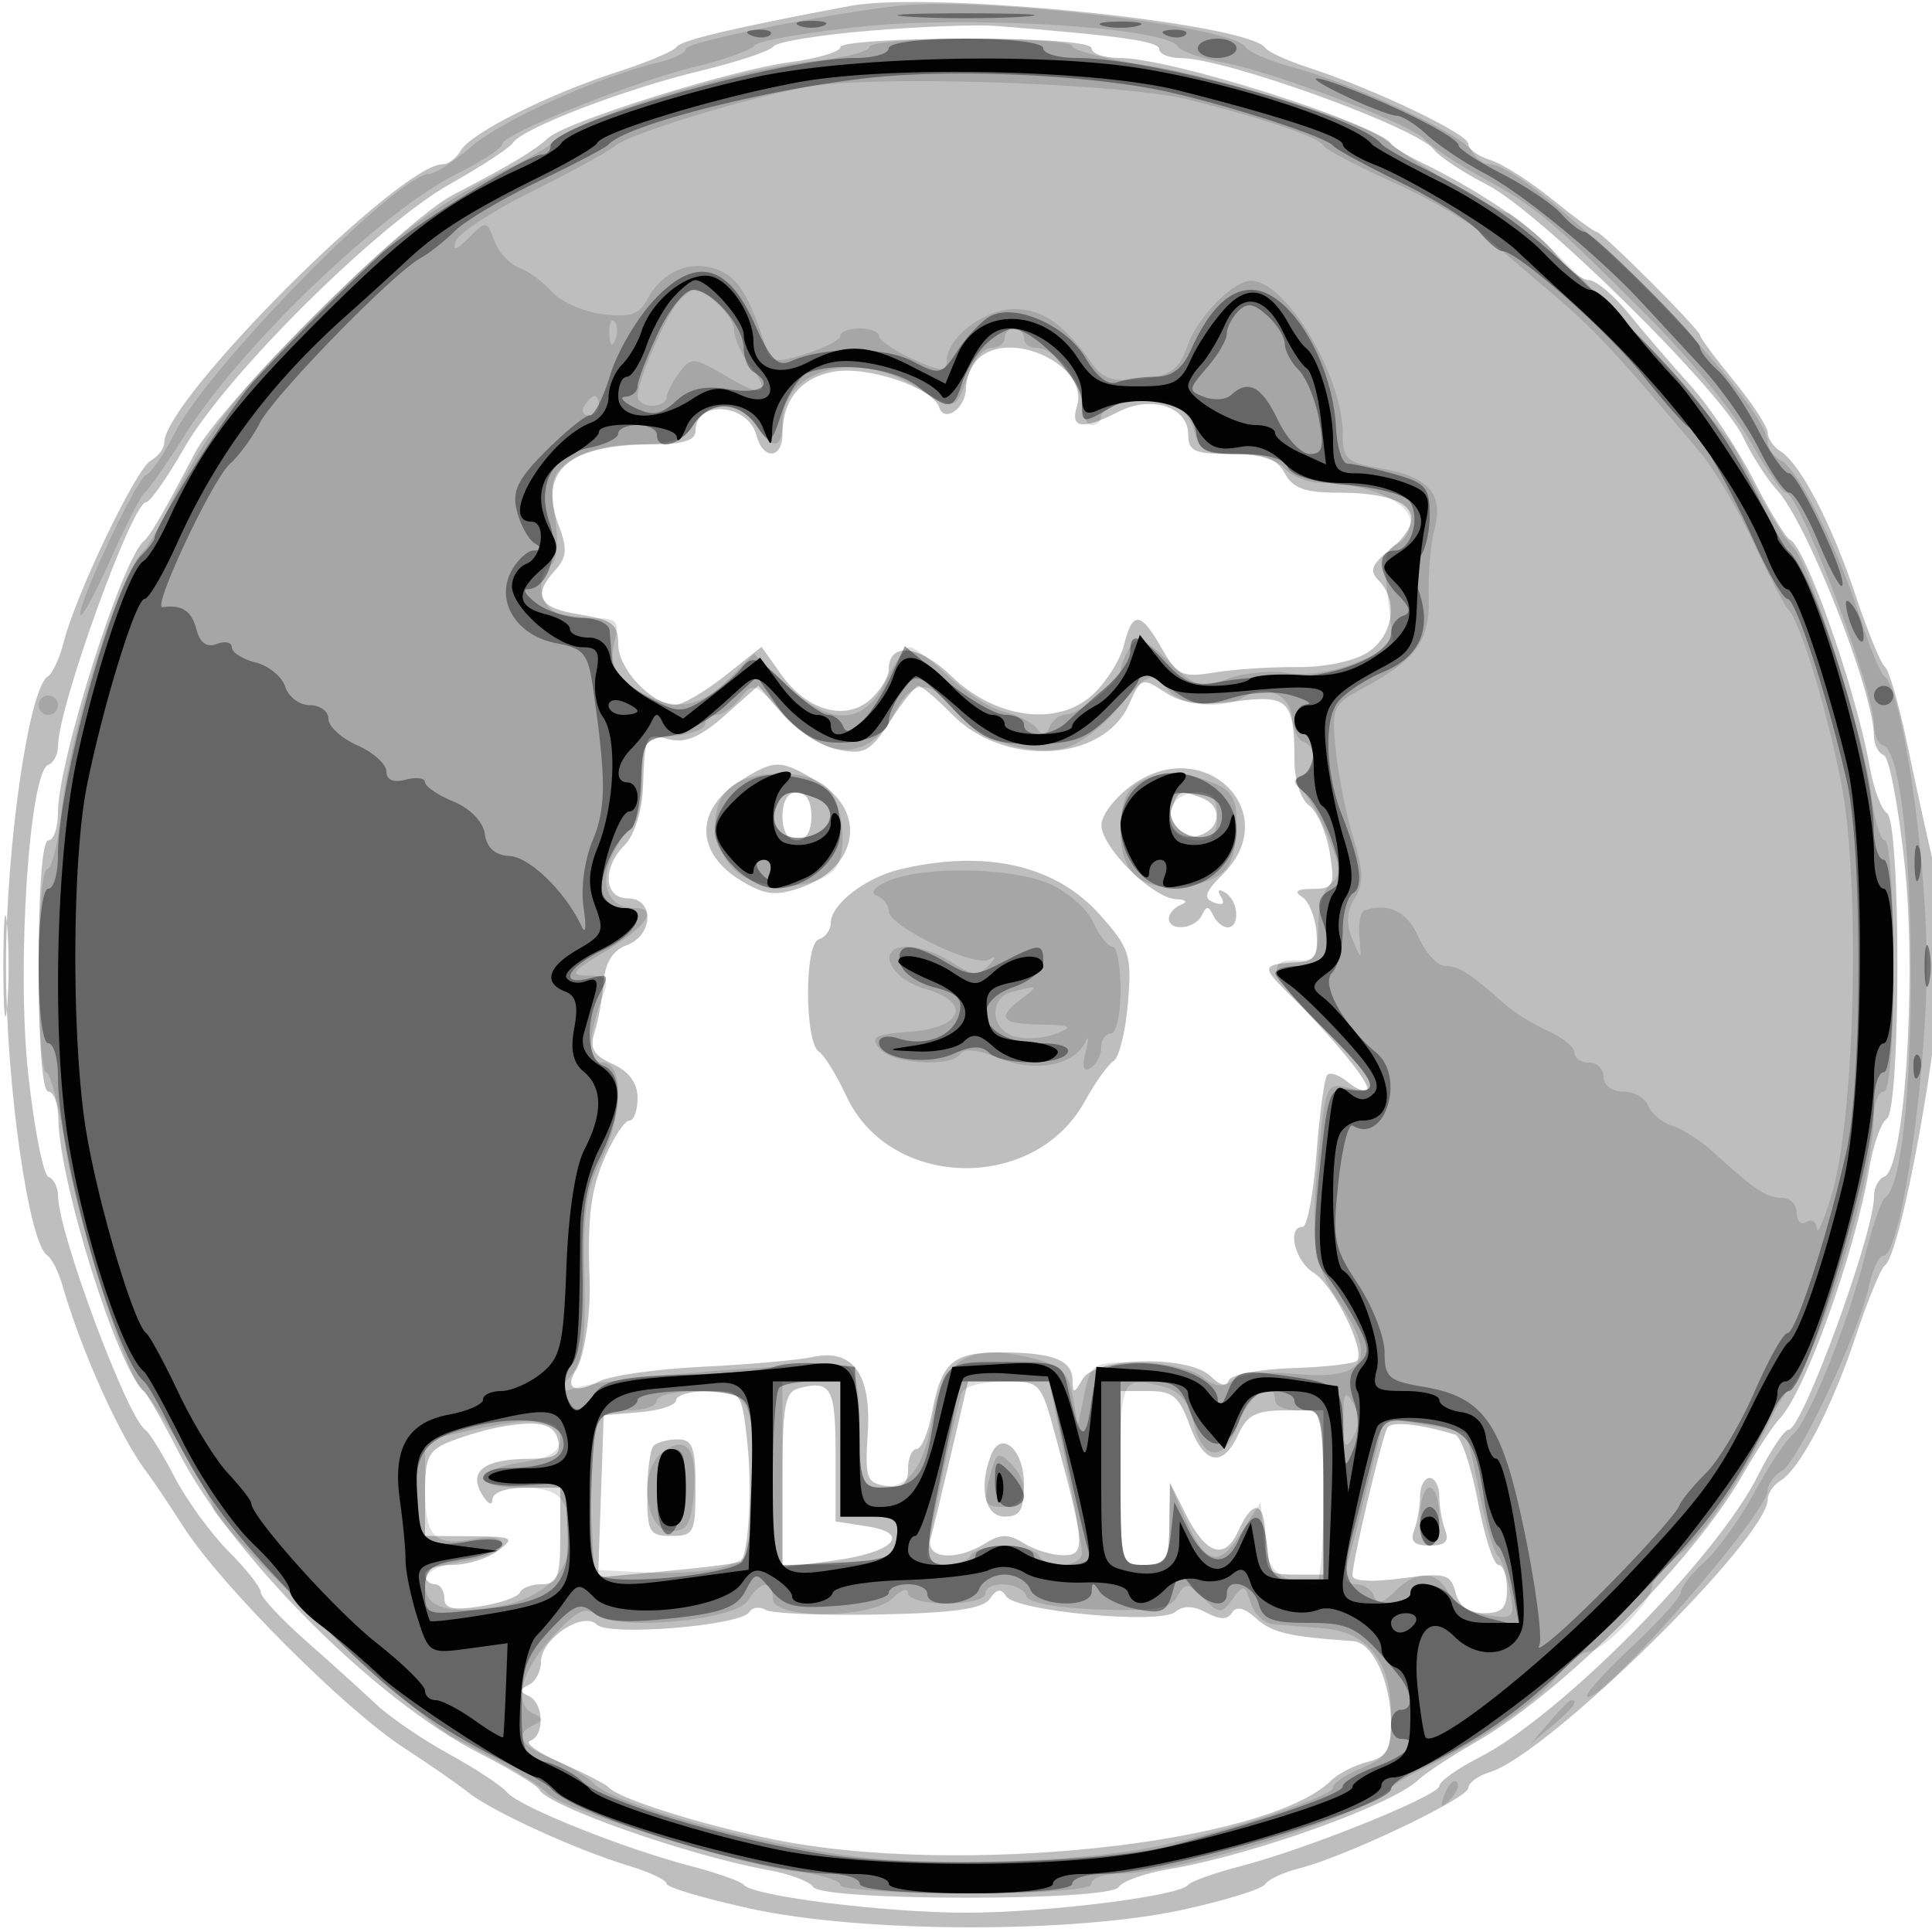 <svg xmlns="http://www.w3.org/2000/svg" width="200" height="200" fill="#000000"><path fill-opacity=".255" fill-rule="evenodd" d="M88 .614C76.156 2.832 70.51 4.163 70.047 4.847c-.301.444-3.022 1.599-6.047 2.568-7.144 2.288-15.286 6.367-16.3 8.166-.44.781-1.279 1.419-1.866 1.419C41.377 17 17 41.377 17 45.834c0 .587-.637 1.426-1.415 1.866-1.527.863-7.766 13.898-8.993 18.79-.413 1.644-1.157 3.241-1.654 3.548C2.987 71.244.617 87.68.617 100c0 12.156 2.359 28.719 4.266 29.952.466.301 1.169 1.673 1.562 3.048 1.965 6.879 6.111 16.041 8.823 19.5.432.55 2.149 3.113 3.816 5.695 3.891 6.025 16.66 18.803 22.721 22.736 2.582 1.675 5.595 3.765 6.695 4.645 2.428 1.941 11.277 5.977 16.604 7.573 2.143.642 3.896 1.476 3.896 1.853s3.938 1.543 8.75 2.592c11.572 2.521 33.376 2.57 44.703.1 4.375-.954 8.204-2.139 8.51-2.635.307-.495 1.903-1.238 3.547-1.651 4.717-1.183 17.49-7.256 17.49-8.315 0-.527 1.012-1.268 2.25-1.648 5.981-1.832 28.75-24.204 28.75-28.248 0-.604.583-1.457 1.296-1.897 2.062-1.272 5.321-7.517 7.798-14.943 1.257-3.771 2.626-7.093 3.042-7.382 1.652-1.149 5.82-24.114 5.846-32.211.01-3.154-.432-7.654-.982-10-.551-2.345-1.705-7.63-2.565-11.745s-1.899-7.714-2.309-8-1.775-3.605-3.032-7.376c-2.477-7.426-5.736-13.671-7.798-14.943-.713-.44-1.296-1.293-1.296-1.897 0-.603-1.575-3.019-3.5-5.368s-3.5-4.469-3.5-4.71C176 34.152 165.848 24 165.275 24c-.241 0-2.314-1.52-4.607-3.378-2.292-1.858-5.18-3.688-6.418-4.067-1.238-.38-2.25-1.128-2.25-1.664 0-1.028-9.736-5.677-16.5-7.879-2.2-.716-4.225-1.633-4.5-2.039-1.765-2.601-34.607-5.93-43-4.359m2.075 2.563c-5.184.425-9.684 1.155-10 1.624S76.35 6.41 72.5 7.334c-7.801 1.873-18.424 5.946-19.379 7.43-.341.531-3.294 2.468-6.561 4.303-7.484 4.206-23.202 19.817-27.479 27.291C17.306 49.461 15.519 52 15.111 52c-1.428 0-9.067 21.131-9.098 25.167-.007.916-.458 1.816-1.003 2-1.975.665-3.3 20.857-2.097 31.94.621 5.716 1.569 10.543 2.108 10.726.538.184.985 1.084.992 2 .029 3.801 7.169 22.931 9.02 24.167.411.275 1.776 2.476 3.032 4.891s3.781 5.888 5.61 7.717S27 164.341 27 164.839c0 .499 2.137 2.79 4.75 5.093s5.875 5.25 7.25 6.549 4.75 3.597 7.5 5.106 5.45 3.292 6 3.963c1.197 1.461 12.111 5.835 19.039 7.631 2.729.707 5.186 1.581 5.461 1.941.883 1.158 14.631 2.878 23 2.878s22.117-1.72 23-2.878c.275-.36 2.694-1.224 5.377-1.919 6.908-1.789 20.623-7.325 20.623-8.324 0-.461 1.847-1.781 4.104-2.932 8.424-4.298 24.632-20.696 28.897-29.235 1.295-2.592 2.718-4.712 3.163-4.712 1.41 0 8.836-20.287 8.836-24.139 0-.932.473-1.852 1.052-2.045 2.088-.696 3.382-20.212 2.133-32.164-.641-6.13-1.62-11.297-2.175-11.482-.556-.185-1.016-1.087-1.023-2.003-.036-4.638-6.945-22.132-10.061-25.477-1.005-1.078-2.569-3.524-3.476-5.436-2.298-4.844-21.032-23.321-26.465-26.104-2.467-1.263-4.966-2.913-5.554-3.667-1.808-2.317-21.508-9.443-26.181-9.47-1.237-.007-2.25-.427-2.25-.933 0-.809-4.117-1.39-17-2.4-1.925-.151-7.741.073-12.925.497M87 4.871c0 .479-2.323 1.18-5.163 1.556-6.209.824-23.233 6.156-25.09 7.858-1.447 1.327-3.789 2.727-9.861 5.892-5.139 2.678-24.031 21.57-26.709 26.709-3.11 5.966-4.612 8.56-5.277 9.114C12.614 57.904 6 78.808 6 84.129 6 85.708 5.55 87 5 87c-.615 0-1 5-1 13s.385 13 1 13c.55 0 1.016 1.237 1.036 2.75.085 6.625 6.166 26.003 8.864 28.25.33.275 1.95 3.127 3.6 6.337C24.067 161.169 38.885 176 49.636 181.5c3.225 1.65 6.018 3.349 6.206 3.775.726 1.648 15.632 6.88 23.658 8.304 2.2.39 4.305 1.181 4.678 1.758.956 1.478 30.685 1.494 31.62.017.386-.61 2.727-1.446 5.202-1.858 8.515-1.418 23.096-6.633 25.821-9.234.726-.693 3.426-2.469 6-3.947 8.865-5.089 22.405-18.629 27.494-27.494 1.478-2.574 3.254-5.274 3.947-6 2.601-2.725 7.816-17.306 9.234-25.821.412-2.475 1.232-4.806 1.823-5.181 1.452-.919 1.472-30.7.022-31.638-.579-.375-1.372-2.481-1.762-4.681-1.424-8.026-6.656-22.932-8.304-23.658-.426-.188-2.125-2.981-3.775-6.206s-4.575-7.603-6.5-9.727-4.782-5.449-6.348-7.386c-1.567-1.938-3.447-3.523-4.178-3.523s-2.294-1.238-3.473-2.75c-1.978-2.537-7.926-6.574-14.001-9.504-1.375-.663-2.725-1.485-3-1.826C142.16 12.637 121.232 6 115.871 6 114.292 6 113 5.55 113 5c0-.615-5-1-13-1-7.15 0-13 .392-13 .871M101.2 37.2c-.66.66-1.2 1.983-1.2 2.941 0 2.101-2.218 3.704-2.783 2.011-.683-2.05-7.458-4.319-10.955-3.668-3.378.628-5.262 2.937-5.262 6.45 0 2.609-2.019 2.711-2.692.135-.87-3.325-6.308-3.724-6.308-.462C72 45.588 70.689 46 67.565 46c-8.69 0-11.865 2.717-9.744 8.336.93 2.465.866 3.352-.337 4.681-2.414 2.668-1.729 3.92 2.516 4.599 3.41.545 4 1.003 4 3.102 0 2.524 3.435 6.189 5.856 6.249.746.018 3.072-1.326 5.168-2.986l3.812-3.019 2.071 2.908c2.654 3.726 6.667 4.826 9.211 2.524 1.035-.937 1.882-2.323 1.882-3.08 0-2.887 3.148-2.563 6.48.667 4.599 4.457 11.065 5.285 14.693 1.88 1.384-1.299 2.819-3.598 3.191-5.111.868-3.54 1.724-3.461 3.901.364 1.61 2.829 2.094 3.048 5.5 2.495 2.054-.334 5.915-.583 8.579-.554 2.808.03 5.854-.61 7.25-1.524 2.615-1.714 3.182-5.342 1.156-7.402-1.003-1.02-.805-1.635 1-3.11 4.506-3.683 2.45-6.019-5.297-6.019-3.359 0-4.633-.467-5.453-2-.825-1.542-2.094-2-5.535-2-3.822 0-4.465-.293-4.465-2.032 0-2.854-3.79-4.09-7.2-2.348-3.752 1.917-5.051 1.746-4.316-.569 1.334-4.203-7-8.135-10.284-4.851m15.67 35.732c-2.636 5.954-12.893 6.538-18.287 1.041-1.604-1.635-3.179-2.967-3.5-2.961s-1.632 1.631-2.914 3.609c-2.071 3.198-2.675 3.528-5.437 2.975-1.709-.341-4.26-1.969-5.67-3.617L78.5 70.982l-3.452 3.067c-2.504 2.225-4.082 2.908-5.75 2.49-2.543-.639-2.498-.722-2.745 5.094-.099 2.341-.907 4.864-1.864 5.821C62.319 89.824 62.497 93 65 93c2.766 0 2.661 3.82-.134 4.854-1.429.528-2.211 1.771-2.367 3.763-.129 1.635-.548 3.962-.931 5.17-.553 1.741-.165 2.439 1.867 3.365 1.689.77 2.565 1.968 2.565 3.509 0 1.286-.382 2.339-.848 2.339-.467 0-1.595 1.688-2.508 3.75-1.482 3.351-1.853 6.284-1.609 12.75.131 3.483-.542 7.953-1.404 9.317-1.218 1.928-.11 2.51 2.313 1.213 1.163-.622 6.017-1.318 10.786-1.545 4.769-.228 9.876-.679 11.347-1.002 4.211-.925 6.149 1.744 5.752 7.917-.3 4.645-.128 5.129 1.921 5.42 1.711.243 2.25-.176 2.25-1.75 0-1.139.4-2.07.889-2.07.488 0 1.204-1.687 1.589-3.75.977-5.226 2.134-6.25 7.063-6.25 5.421 0 7.451.774 7.489 2.857.027 1.457.146 1.445 1.05-.107 1.335-2.292 11.046-2.481 13.268-.259.94.94 1.624 1.092 1.851.412.198-.593 3.136-1.166 6.529-1.273 3.394-.107 6.424-.449 6.734-.759.97-.969-2.39-7.809-4.475-9.111-1.958-1.223-2.798-4.76-1.131-4.76.47 0 1.114-3.419 1.43-7.597s.82-7.842 1.12-8.142 1.242.032 2.094.739 1.76 1.074 2.018.816c.497-.498-3.578-5.482-8.228-10.065-2.763-2.722-2.675-2.951 1.21-3.149 1.572-.08 1.955-.726 1.789-3.019-.116-1.604-.791-3.285-1.5-3.735-.878-.556-.529-.822 1.092-.833 2.19-.014 2.332-.314 1.773-3.762-.335-2.06-1.294-4.248-2.131-4.86-.87-.636-1.523-2.639-1.523-4.671 0-6.221-.619-6.841-6.097-6.115-3.629.482-5.49.238-7.313-.956-2.362-1.548-2.487-1.505-3.72 1.281m-40.128 7.831c-4.886 3.029-4.825 7.576.141 10.509 2.347 1.386 3.472 1.5 6.023.611 5.911-2.061 6.886-7.82 1.844-10.894-3.924-2.393-4.487-2.409-8.008-.226m40.525.456c-1.778 1.255-3.24 3.132-3.25 4.173-.021 2.297 5.285 7.577 7.724 7.687 1.046.047 1.252.283.509.583-.687.278-1.25.917-1.25 1.421 0 1.373 2.746 1.105 3.417-.333.466-1 .7-1 1.166 0 .321.688.996 1.25 1.5 1.25 1.315 0 1.133-2.748-.238-3.595-.711-.44-.883-.275-.448.429.446.721.174.939-.735.59-1.138-.437-.938-1.057.948-2.943 6.354-6.354-1.886-14.523-9.343-9.262M81 84.5c0 1.556.567 2.5 1.5 2.5s1.5-.944 1.5-2.5-.567-2.5-1.5-2.5-1.5.944-1.5 2.5m40.336-.933c-.79 2.06.893 3.666 2.997 2.859 2.11-.81 2.16-3.023.085-3.819-2.226-.854-2.408-.798-3.082.96m-28.127 6.417C89.574 90.846 86 93.615 86 95.572c0 .694-.562 1.449-1.25 1.679-1.494.5-1.461 10.684.038 11.632.537.339 1.817 2.417 2.844 4.617 4.514 9.665 19.475 9.968 24.673.5 1.056-1.925 2.392-3.796 2.968-4.158s1.247-3.072 1.492-6.022c.412-4.964.194-5.645-2.918-9.142-4.556-5.12-11.843-6.777-20.638-4.694M.349 100c0 4.675.173 6.587.383 4.25.211-2.338.211-6.163 0-8.5-.21-2.338-.383-.425-.383 4.25m82.401 43.696c-1.505.387-1.75 1.72-1.75 9.506v9.056l5.231-.694c6.271-.832 8.228-2.829 3.492-3.564l-3.223-.5v-6.912c0-6.903-.456-7.742-3.75-6.892m15.766 6.554c-.935 3.988-1.914 8.037-2.175 9-.575 2.116 2.638 2.405 5.673.509 1.581-.987 2.391-.987 3.972 0 1.093.683 2.929 1.241 4.08 1.241 2.334 0 2.271-.982-.775-12.25-1.542-5.705-1.584-5.75-5.315-5.75h-3.761zM70 144.94c0 .516-1.687 1.079-3.75 1.25l-3.75.31-.293 8.398-.293 8.397 7.235-.672c3.978-.37 7.373-.811 7.543-.981.817-.818 1.185-7.696.662-12.392-.577-5.184-.627-5.25-3.969-5.25-1.862 0-3.385.423-3.385.94m46 8.06c0 8.933.019 9 2.5 9 2.264 0 2.506-.4 2.564-4.25l.064-4.25 1.596 3.204c2.111 4.239 4.057 4.871 5.467 1.776 1.6-3.512 2.809-3.074 2.809 1.02 0 3.222.238 3.5 3 3.5h3v-17h-3.839c-3.126 0-4.052.465-4.979 2.5-1.595 3.501-3.559 3.112-5.046-1-1.055-2.918-1.754-3.5-4.201-3.5H116zm-64-5.327c-1.375.231-3.737.904-5.25 1.495-2.418.945-2.75 1.604-2.75 5.453V159l4.75.032c4.394.029 4.605.142 2.809 1.5-1.068.807-3.205 1.468-4.75 1.468S44 162.45 44 163s.45 1 1 1 1 .647 1 1.437c0 1.099.881 1.298 3.75.845 2.063-.326 3.9-.973 4.083-1.437s1.196-.845 2.25-.845c1.634 0 1.917-.739 1.917-5v-5h-3.5c-2.117 0-3.512.494-3.53 1.25-.017.688-.519.409-1.117-.619-1.376-2.369.308-3.594 4.97-3.616 2.614-.012 3.252-.386 2.989-1.754-.358-1.859-1.821-2.259-5.812-1.588m91.632.114c-.564.912-3.632 13.846-3.632 15.309 0 .591 1.988.709 5.058.302 4.608-.611 5.108-.481 5.617 1.465.373 1.429 1.349 2.137 2.942 2.137 1.875 0 2.383-.533 2.383-2.5 0-1.375-.399-2.5-.887-2.5-.487 0-1.445-2.961-2.128-6.581-.683-3.619-1.747-6.731-2.363-6.916-3.727-1.116-6.564-1.406-6.99-.716m-75.965 1.88c-.367.366-.667 2.616-.667 5 0 3.955.218 4.333 2.5 4.333 2.333 0 2.5-.333 2.5-5 0-4.182-.3-5-1.833-5-1.009 0-2.134.3-2.5.667m34.916.978c-1.294 3.37-.628 6.355 1.417 6.355 1.607 0 2-.667 2-3.393 0-3.578-2.387-5.647-3.417-2.962M147 154.918c0 1.055-.273 2.63-.607 3.5-.441 1.149-.001 1.582 1.607 1.582s2.048-.433 1.607-1.582c-.334-.87-.607-2.445-.607-3.5s-.45-1.918-1-1.918-1 .863-1 1.918m-44.532 10.586c-.716 1.049-3.719 1.473-11.537 1.628-5.813.115-11.07-.1-11.681-.478-.612-.377-1.366-.275-1.677.228-.871 1.409-14.56 2.531-15.797 1.294-1.428-1.428-5.776 1.474-5.776 3.856 0 .991-.562 2.064-1.25 2.385-1 .466-1 .7 0 1.166 1.556.726 1.648 4.118.125 4.625-.619.207.844 1.244 3.25 2.306s4.6 2.191 4.875 2.51c1.01 1.169 9.707 3.909 17.208 5.422 19.067 3.845 50.925.448 57.612-6.142.726-.716 2.413-1.575 3.75-1.911 1.967-.494 2.43-1.247 2.43-3.954 0-4.301-1.879-8.409-3.911-8.549-6.672-.46-8.402-.863-10.034-2.34-1.223-1.107-2.082-1.316-2.516-.612-.468.756-1.244.755-2.664-.005-1.353-.724-2.398-.744-3.219-.062-1.591 1.32-16.545-.074-17.508-1.632-.516-.834-.98-.76-1.68.265"/><path fill-opacity=".126" fill-rule="evenodd" d="M93 .599c-7.831.898-22 3.763-22 4.45 0 .404-1.237 1.029-2.75 1.39-6.186 1.475-16.192 5.951-19.366 8.664-1.861 1.591-3.856 2.893-4.433 2.895-3.287.007-22.823 19.891-26.366 26.835-1.117 2.19-2.444 4.137-2.948 4.325-1.02.381-7.365 13.947-6.792 14.521.2.199 1.621-2.459 3.159-5.908s3.105-6.496 3.482-6.771 2.302-3.044 4.276-6.154c5.767-9.082 20.267-22.972 28.026-26.847C49.88 16.704 52 15.317 52 14.916c0-1.035 13.452-6.426 20-8.015 3.025-.735 5.773-1.723 6.108-2.197s5.396-1.358 11.25-1.965c11.142-1.156 31.278.106 32.534 2.038.335.514 2.408 1.264 4.608 1.667 5.326.976 19.741 6.471 21 8.006.55.671 3.25 2.454 6 3.963 5.632 3.091 7.017 4.257 17.357 14.622 4.046 4.056 8.702 9.757 10.345 12.67 1.644 2.912 3.296 5.295 3.671 5.295C186.269 51 194 71.409 194 75.095c0 .956.425 1.888.944 2.072 3.689 1.303 3.886 44.16.215 46.81-.399.288-1.331 2.953-2.072 5.922-1.768 7.081-5.901 17.338-7.495 18.601-.694.55-2.486 3.25-3.982 6-1.497 2.75-3.821 5.991-5.165 7.202-1.345 1.211-2.445 2.612-2.445 3.113s-2.279 3.043-5.065 5.649-4.877 4.927-4.646 5.158c1.109 1.109 18.682-18.927 18.701-21.322.006-.66.661-1.565 1.458-2.011 1.658-.928 7.941-14.231 9.002-19.059.39-1.777 1.067-3.23 1.505-3.23 1.797 0 4.544-18.656 4.492-30.5-.05-11.285-2.569-28.229-4.386-29.5-.393-.275-1.507-2.975-2.476-6-2.288-7.144-6.367-15.286-8.166-16.3-.781-.44-1.419-1.279-1.419-1.866C183 41.377 158.623 17 154.166 17c-.587 0-1.427-.643-1.867-1.43-.924-1.652-12.355-6.97-18.567-8.64-2.328-.625-4.498-1.564-4.824-2.087C127.578 2.709 101.495-.374 93 .599m-3 4.259c0 .471-2.588 1.132-5.75 1.467-8.555.908-25.237 6.157-27.25 8.575-.275.33-2.075 1.385-4 2.345-8.243 4.109-11.937 6.889-20.402 15.353C24.134 41.063 21.354 44.757 17.245 53c-.96 1.925-2.015 3.725-2.345 4-2.418 2.013-7.667 18.695-8.575 27.25C5.99 87.412 5.329 90 4.858 90S4 94.725 4 100.5s.351 10.5.779 10.5 1.34 3.561 2.025 7.914c1.18 7.501 6.385 23.859 7.966 25.038 1.083.807 7.23 11.037 7.23 12.033 0 1.691 21.013 21.82 24.886 23.838 6.072 3.165 8.414 4.565 9.861 5.892 1.855 1.7 19.774 7.322 25.503 8.001 2.612.309 4.75.95 4.75 1.423s5.85.861 13 .861c8 0 13-.385 13-1 0-.55 1.237-1.016 2.75-1.036 6.664-.086 26.082-6.193 28.25-8.884.275-.341 1.625-1.163 3-1.826 6.075-2.93 12.023-6.967 14.001-9.504 1.179-1.513 2.702-2.75 3.384-2.75 1.522 0 6.615-5.183 6.615-6.732 0-.618 1.238-2.088 2.75-3.267 2.537-1.978 6.574-7.926 9.504-14.001.663-1.375 1.485-2.725 1.826-3 2.691-2.168 8.798-21.586 8.884-28.25.02-1.513.486-2.75 1.036-2.75.615 0 1-5 1-13 0-7.15-.387-13-.861-13-.473 0-1.114-2.137-1.423-4.75-.679-5.729-6.301-23.648-8.001-25.503-1.327-1.447-2.727-3.789-5.892-9.861C177.805 43.013 157.676 22 155.985 22c-.996 0-11.226-6.147-12.033-7.23-1.179-1.581-17.537-6.786-25.038-7.966C114.561 6.119 111 5.208 111 4.779S106.275 4 100.5 4 90 4.386 90 4.858m-6.34 4.125c-6.459 1.17-18.593 4.892-20.018 6.14-.628.55-4.48 2.66-8.56 4.688-4.08 2.029-7.64 4.356-7.911 5.171-.348 1.047.049.94 1.354-.364 1.795-1.795 1.868-1.787 2.637.29.434 1.175 1.588 2.433 2.564 2.795s2.514 1.491 3.419 2.51 3.254 2.058 5.221 2.309c2.819.361 3.797.043 4.627-1.509 1.57-2.933 4.472-4.167 7.285-3.097 2.141.814 3.309 2.712 5.049 8.21.44 1.388 1.038 1.461 4.094.505 1.968-.616 3.579-1.46 3.579-1.876S87.9 34 89 34s2 .356 2 .792c0 .435 1.575 1.505 3.5 2.378 2.873 1.302 3.5 1.339 3.5.208 0-2.399 3.878-5.378 7-5.378 2.932 0 5.157 1.56 8.061 5.648 1.124 1.584 2.246 1.931 5.127 1.588 3.01-.359 3.877-.985 4.721-3.404 1.038-2.978 4.726-6.764 6.591-6.767 3.617-.006 9.5 9.819 9.5 15.867 0 2.588.415 2.962 3.942 3.558 4.924.832 6.522 2.628 5.568 6.254-.399 1.516-.673 4.665-.609 6.997.127 4.626-1.195 6.465-6.84 9.518-3.103 1.677-3.23 1.976-2.765 6.5.269 2.607 1.085 6.671 1.813 9.029 1.039 3.362 1.066 4.703.125 6.209-.824 1.32-.899 2.639-.241 4.212.959 2.289.959 2.289.733-.209-.124-1.375.112-2.612.524-2.75 2.508-.836 4.419.104 5.59 2.75.73 1.65 1.984 3 2.786 3 1.398 0 2.492.705 6.209 4 .931.825 2.924 2.053 4.429 2.729 1.505.675 2.736 1.688 2.736 2.25 0 .561.675 1.021 1.5 1.021s1.5.675 1.5 1.5c0 .841.892 1.5 2.031 1.5 1.118 0 2.284.658 2.593 1.462.308.804 1.434 1.739 2.501 2.078s3.007 1.593 4.312 2.788c4.189 3.835 5.446 4.672 7.021 4.672.848 0 1.542.702 1.542 1.559s.45 1.281 1 .941 1.04-.029 1.089.691c.05.72.754-.941 1.565-3.691 2.405-8.152 2.934-32.459.927-42.557-1.587-7.983-4.317-16.844-5.53-17.943-.303-.275-1.883-3.338-3.511-6.806s-4.104-7.661-5.5-9.317c-8.679-10.293-11.005-12.795-15.232-16.383a1218 1218 0 0 1-7.444-6.37c-1.506-1.307-5.682-3.696-9.28-5.311s-6.776-3.292-7.062-3.729c-.601-.915-5.829-2.702-13.902-4.752-6.703-1.702-32.619-2.588-39.46-1.349M70.144 31.327C68.835 32.904 66 39.5 66 40.968c0 .568.675 1.032 1.5 1.032s1.5-.364 1.5-.809.584-1.608 1.299-2.585c1.234-1.688 1.483-1.667 5 .408 3.887 2.293 4.628 1.796 2.169-1.455-.807-1.068-1.468-2.593-1.468-3.39 0-1.349-2.71-4.065-4.128-4.137-.345-.018-1.123.565-1.728 1.295m-7.065 3.256c.048 1.165.285 1.402.604.605.289-.722.253-1.585-.079-1.917s-.568.258-.525 1.312M104 35c0 .55-.631 1-1.402 1s-1.873 1.35-2.448 3c-1.24 3.557-1.2 3.549-5.376 1.004C88.456 36.152 81 38.222 81 43.829c0 2.713-1.137 2.783-2.768.171-.687-1.1-2.141-2-3.232-2s-2.545.9-3.232 2c-.951 1.523-2.332 2-5.786 2-2.568 0-5.543.705-6.855 1.623-2.022 1.417-2.235 2.169-1.674 5.912.391 2.608.232 4.541-.405 4.935-1.6.989-1.248 4.239.534 4.923.87.334 2.719.607 4.108.607 2.124 0 2.436.36 1.96 2.258-.67 2.671.068 4.031 3.034 5.592 3.409 1.795 5.818 1.375 8.71-1.517l2.667-2.666 3.267 3.166c4.548 4.408 8.168 4.292 10.373-.333.918-1.925 2.04-3.5 2.493-3.5s2.248 1.361 3.989 3.025 4.324 3.307 5.741 3.654c1.417.346 2.948 1.122 3.402 1.725.586.777.974.732 1.333-.154.279-.687 1.033-1.265 1.674-1.283 1.44-.041 5.661-3.479 5.682-4.627.009-.462.437-1.507.953-2.322.782-1.238 1.445-.996 4.009 1.46 2.79 2.673 3.347 2.838 6.092 1.802 1.661-.627 4.484-.902 6.273-.612 1.893.307 4.859-.143 7.094-1.077l3.841-1.605-.597-5.04c-.461-3.896-.266-5.168.862-5.6.802-.308 1.458-1.368 1.458-2.355 0-1.983-4.542-3.991-9.027-3.991-1.5 0-3.288-.675-3.973-1.5-.704-.848-2.884-1.5-5.014-1.5-3.159 0-3.868-.394-4.38-2.433-.336-1.339-1.471-2.707-2.523-3.041-2.305-.731-7.083.336-7.083 1.582 0 .491-.45.892-1 .892s-1-1.055-1-2.345c0-2.419-2.763-5.655-4.829-5.655-.644 0-1.171-.45-1.171-1s-.45-1-1-1-1 .45-1 1m-43.5 7c-.34.55-.141 1 .441 1S62 42.55 62 42s-.198-1-.441-1-.719.45-1.059 1m55.113 31.449c-1.582 1.898-4.055 3.704-5.495 4.014-3.795.817-8.944-.972-11.257-3.912-2.612-3.322-4.461-3.225-6.298.328-2.618 5.063-7.17 4.954-11.803-.282-2.551-2.883-2.835-2.976-4.111-1.347-.753.963-1.882 1.75-2.509 1.75s-1.14.421-1.14.937c0 .515-1.463 1.077-3.25 1.25-3.109.299-3.251.5-3.284 4.62-.019 2.37-.553 4.629-1.187 5.021-.635.392-1.599 1.884-2.143 3.315C62.087 91.901 63.195 94 65.7 94c2.525 0 1.249 1.917-2.95 4.434-3.581 2.146-3.879 2.549-1.893 2.557 1.834.007 2.207.397 1.68 1.759-1.735 4.484-1.797 7.25-.162 7.25 2.264 0 2.141 5.565-.226 10.208-1.428 2.801-1.805 5.533-1.649 11.961.155 6.397-.17 8.774-1.399 10.238-1.519 1.809-1.473 1.869.899 1.167 3.454-1.021 26.036-2.774 27.67-2.147.903.346 1.33 2.446 1.33 6.542 0 5.434.205 6.031 2.071 6.031 3.066 0 4.527-1.982 5.536-7.508 1.073-5.873 3.818-7.482 10.108-5.925 3.107.769 3.868 1.461 4.32 3.933l.55 3 .682-3.25c.656-3.124.869-3.249 5.458-3.218 2.626.017 5.638.685 6.693 1.483 1.427 1.08 2.26 1.167 3.255.341.776-.644 3.413-.91 6.284-.634 7.48.719 8.755-1.421 4.543-7.627-2.638-3.888-2.915-6.332-1.859-16.432.608-5.823.759-6.101 3-5.538 3.547.89 2.883-.672-2.619-6.16-5.493-5.479-6.157-7.164-2.772-7.044 1.928.068 2.244-.422 2.206-3.421-.024-1.925.559-3.959 1.295-4.52 1.109-.844 1.055-1.703-.318-5-.912-2.189-2.17-4.352-2.795-4.806-.836-.607-.806-.961.112-1.333 1.515-.615 1.657-3.039.206-3.522-.575-.192-1.119-1.326-1.209-2.522-.179-2.388-2.753-3.541-4.886-2.19-2.158 1.368-6.501 1.032-7.861-.607-1.738-2.094-2.137-1.949-5.387 1.949M4 73c0 .55.45 1 1 1s1-.45 1-1-.45-1-1-1-1 .45-1 1m71.75 8.392c-2.469 1.874-2.208 6.475.5 8.829 2.344 2.037 7.969 1.96 10.067-.138 1.6-1.6.976-7.396-.947-8.802-2.258-1.651-7.377-1.592-9.62.111m42-.312c-1.195.696-1.75 2.261-1.75 4.935 0 4.681 2.457 6.497 7.509 5.549 3.551-.666 4.491-2.062 4.491-6.671 0-2.238-.614-3.176-2.565-3.918-3.225-1.226-5.452-1.196-7.685.105m-37.414 2.487c-.839 2.186 1.055 3.761 3.563 2.965 2.474-.785 2.775-3.059.519-3.925-2.482-.953-3.434-.729-4.082.96m41.044-.115c-.775 2.021.378 3.548 2.679 3.548 1.404 0 1.941-.692 1.941-2.5 0-1.846-.531-2.5-2.031-2.5-1.118 0-2.283.653-2.589 1.452M92 91.177c-1.477.621-1.988 1.243-1.25 1.52.688.258 1.251.995 1.253 1.636.004 1.538 8.883 5.836 10.354 5.013q1.147-.642-.056.656c-.977 1.056-1.663.991-3.714-.353C97.203 98.742 95.122 98 93.962 98c-3.34 0-1.96 3.282 1.838 4.372 4.857 1.393 3.884 4.041-1.63 4.439-3.623.261-4.122.541-3.119 1.75 1.329 1.601 7.504 1.968 8.412.499.344-.557 1.977-.356 4.011.494 3.674 1.535 7.793.731 8.912-1.739.327-.723.326-.246-.002 1.06-.403 1.598-.236 2.152.509 1.691.609-.376 1.107-1.332 1.107-2.125s.45-1.441 1-1.441 1-2.025 1-4.5-.378-4.5-.839-4.5c-.462 0-1.363-1.148-2.003-2.552-.639-1.404-2.722-3.204-4.628-4-3.986-1.665-12.865-1.811-16.53-.271m12.75 11.512c-2.442.639-2.193 3.962.347 4.626 1.154.302 3.066.158 4.25-.32 1.801-.726 1.54-.879-1.597-.932-4.152-.07-4.614-.687-2-2.671 1.842-1.398 1.794-1.433-1-.703M81 152.5v9.5h5.393c3.995 0 5.55-.41 6-1.582 1.081-2.817.66-3.418-2.393-3.418h-3v-14h-6zm18.535-8.25C98.848 146.383 96 159.836 96 160.947c0 1.34 3.678 1.383 4.5.053.34-.55 1.915-1 3.5-1s3.16.45 3.5 1c.887 1.436 4.499 1.235 4.505-.25.002-.687-.765-4.963-1.706-9.5L108.59 143h-4.327c-2.579 0-4.488.505-4.728 1.25M116 152.5c0 9.467.009 9.5 2.5 9.5 2.268 0 2.504-.394 2.539-4.25l.039-4.25 1.504 3.468c2.185 5.035 3.559 5.439 5.898 1.733l2.02-3.201.304 3.648c.286 3.426 1.801 4.772 5.446 4.838.412.008.75-4.036.75-8.986 0-8.933-.019-9-2.5-9-1.375 0-2.5-.45-2.5-1 0-2.414-2.712-.687-3.846 2.451-1.465 4.051-3.711 3.842-4.65-.433-.383-1.746-1.451-3.038-2.811-3.403-4.609-1.236-4.693-1.076-4.693 8.885M68 145c0 .55-1.341 1-2.981 1-3.597 0-4.271 1.858-3.825 10.542l.306 5.958 5.568.294c3.062.162 6.775-.164 8.25-.725 2.554-.971 2.682-1.351 2.682-7.962 0-9.498-.338-10.107-5.607-10.107-2.416 0-4.393.45-4.393 1m71.061 2c0 2.855.188 3.178 1.019 1.75.692-1.189.692-2.311 0-3.5-.831-1.428-1.019-1.105-1.019 1.75m-90.811 1.166-4.25.952v4.834c0 5.261.907 6.171 5.313 5.328 1.605-.306 2.687-.068 2.687.592 0 .607-1.8 1.392-4 1.744-2.914.466-4 1.119-4 2.405 0 2.377 2.316 3.11 7.329 2.32 4.633-.729 7.671-3.467 7.671-6.912 0-4.34-1.025-5.429-5.107-5.429-5.091 0-5.017-1.797.107-2.616 3.015-.482 4-1.101 4-2.512 0-2.12-2.595-2.308-9.75-.706m93.354 5.48c-.93 3.77-1.927 7.641-2.215 8.604-.334 1.116.014 1.75.96 1.75.817 0 1.67.558 1.898 1.241.297.892.903.752 2.155-.5 2.261-2.261 4.277-2.21 5.535.141.554 1.036 2.342 2.079 3.974 2.318 2.836.416 2.94.301 2.37-2.632-.327-1.687-.899-3.293-1.271-3.568s-1.2-3.162-1.842-6.417-1.297-6.046-1.456-6.204c-.158-.158-2.116-.58-4.352-.937l-4.065-.65zm-72.986-3.356c-2.578 1.885-1.898 8.21.882 8.21 1.602 0 2.063-.773 2.318-3.882.378-4.609-.743-6.125-3.2-4.328m34.003 1.996c-.905 3.375-.779 3.714 1.379 3.714 2.324 0 2.657-2.486.607-4.536-1.19-1.19-1.479-1.071-1.986.822M147 157c0 1.65.45 3 1 3s1-1.35 1-3-.45-3-1-3-1 1.35-1 3m-69.577 8.691c-1.308 2.073-13.652 3.194-15.775 1.432-1.034-.858-2.055-.322-4.493 2.357-3.27 3.594-4.07 6.926-1.905 7.937 1 .466 1 .7 0 1.166-2.046.955-1.44 2.096 1.835 3.452 1.697.703 3.71 1.903 4.474 2.666 2.047 2.047 16.364 6.081 26.284 7.405 9.187 1.226 25.042.644 33.011-1.211 7.775-1.811 17.146-5.011 17.146-5.855 0-.439 1.35-1.357 3-2.04 2.671-1.106 3-1.711 3-5.511 0-5.481-2.418-8.555-7.022-8.925a1310 1310 0 0 1-5.161-.422c-.925-.078-1.978-1.073-2.339-2.211-.602-1.898-.758-1.93-1.885-.389-1.146 1.567-1.349 1.559-3.02-.112-1.625-1.625-1.875-1.642-2.692-.182-.718 1.283-2.35 1.56-8.078 1.368-4.46-.15-7.328-.691-7.574-1.429-.478-1.435-4.229-1.601-4.229-.187 0 .55-1.8 1-4 1s-4-.482-4-1.071c0-.59-.707-.365-1.571.5C90.26 167.597 80 167.656 80 165.5c0-1.996-1.256-1.903-2.577.191m82.982 12.559-1.905 2.25 2.25-1.905c2.114-1.79 2.705-2.595 1.905-2.595-.19 0-1.202 1.012-2.25 2.25m-10.841 7.457c-.542 1.425-.428 1.54.56.56.684-.679.991-1.486.683-1.793-.308-.308-.867.247-1.243 1.233"/><path fill-opacity=".386" fill-rule="evenodd" d="M94.25 1.739c3.162.198 8.337.198 11.5 0 3.162-.198.575-.361-5.75-.361s-8.913.163-5.75.361m-11.5.923c.688.278 1.813.278 2.5 0 .688-.277.125-.504-1.25-.504s-1.937.227-1.25.504m31.5.027c.963.252 2.537.252 3.5 0 .963-.251.175-.457-1.75-.457s-2.713.206-1.75.457m-36.437.994c.721.289 1.584.253 1.916-.079s-.258-.568-1.312-.525c-1.165.048-1.402.285-.604.604m43 0c.721.289 1.584.253 1.916-.079s-.258-.568-1.312-.525c-1.165.048-1.402.285-.604.604M92 5c0 .55-1.546 1-3.435 1C80.815 6 57 12.878 57 15.116a.89.89 0 0 1-.889.884c-1.522 0-13.457 7.367-16.611 10.254-3.838 3.512-9.734 9.408-13.246 13.246C23.814 42.166 16 54.498 16 55.682c0 .254-.636 1.096-1.413 1.873C11.77 60.373 6 81.198 6 88.549 6 90.447 5.55 92 5 92c-.583 0-1 3.333-1 8s.417 8 1 8c.55 0 1 1.553 1 3.451 0 8.075 5.922 29.069 8.9 31.549.33.275 1.385 2.075 2.345 4 4.092 8.21 6.647 11.614 15.309 20.402 8.117 8.233 11.974 11.13 20.446 15.353 1.925.96 3.725 2.015 4 2.345 2.348 2.819 21.704 8.787 28.75 8.864 1.787.02 3.25.486 3.25 1.036 0 .606 4.333 1 11 1s11-.394 11-1c0-.55 1.463-1.007 3.25-1.015 6.15-.029 29.737-7.01 29.758-8.807.004-.373 1.017-1.167 2.25-1.764 8.254-3.997 11.976-6.811 21.161-15.995 9.184-9.185 11.998-12.907 15.995-21.161.597-1.233 1.391-2.246 1.764-2.25 1.797-.021 8.778-23.608 8.807-29.758.008-1.787.465-3.25 1.015-3.25.606 0 1-4.333 1-11s-.394-11-1-11c-.55 0-1.016-1.463-1.036-3.25-.077-7.046-6.045-26.402-8.864-28.75-.33-.275-1.385-2.075-2.345-4-4.223-8.472-7.12-12.329-15.353-20.446-8.788-8.662-12.192-11.217-20.402-15.309-1.925-.96-3.725-2.015-4-2.345-2.48-2.978-23.474-8.9-31.549-8.9C109.553 6 108 5.55 108 5c0-.583-3.333-1-8-1s-8 .417-8 1m32 0c0 .55.9 1 2 1s2-.45 2-1-.9-1-2-1-2 .45-2 1M90.268 8.031C79.612 9.152 64.803 12.918 63 14.965c-.275.312-3.547 2.032-7.27 3.821-3.724 1.79-7.61 4.094-8.637 5.121s-2.64 2.3-3.584 2.828c-2.9 1.623-15.124 14.172-16.609 17.05-.77 1.493-2.157 3.39-3.083 4.215-1.809 1.613-8.117 15.013-6.993 14.857 2.014-.279 3 .361 3.5 2.273q.556 2.133 2.116 1.531c.858-.329 1.56-.171 1.56.351 0 .523 1.109 1.228 2.464 1.568s2.736 1.474 3.068 2.519S31.004 73 32.067 73 34 73.637 34 74.416s1.35 2.014 3 2.744 3 1.946 3 2.701c0 .88.717 1.185 2 .849 1.1-.287 2-.169 2 .262s1.324 1.334 2.943 2.005c1.745.722 3.068 2.095 3.25 3.371.204 1.43 1.062 2.19 2.556 2.265 2.101.106 5.82 3.747 7.477 7.321.4.861.486-.009.191-1.934-.31-2.027.082-4.973.933-7 1.398-3.335 1.409-6.276.057-15.657-.537-3.723-.937-4.22-3.842-4.765-4.086-.766-6.302-4.332-4.632-7.453.626-1.169 1.684-2.132 2.352-2.14.914-.012.925-.2.044-.76-.644-.41-1.461-1.903-1.816-3.318-.524-2.086.049-3.269 3.02-6.24C58.55 44.65 60.587 43 61.06 43s1.422-1.878 2.11-4.174 2.679-5.733 4.424-7.638c4.348-4.746 7.73-3.97 10.559 2.425 1.576 3.562 2.367 4.379 3.677 3.793 3.434-1.535 9.696-1.545 12.625-.02 2.849 1.484 3.016 1.445 4.683-1.097.951-1.449 2.448-3.037 3.327-3.529 2.551-1.428 7.904.901 9.922 4.317 1.16 1.964 2.34 2.858 3.292 2.493.817-.314 2.582-.57 3.924-.57 1.697 0 2.814-.837 3.668-2.75 1.864-4.172 3.949-6.25 6.271-6.25 3.918 0 8.405 7.343 8.769 14.35.104 2.002.639 3.646 1.189 3.651.55.006 2.688.479 4.75 1.052 3.351.93 3.75 1.387 3.75 4.294 0 1.789-.464 3.717-1.03 4.283-.637.637-.702 1.921-.17 3.36 1.486 4.016.258 6.959-3.571 8.559-1.938.81-4.088 2.244-4.778 3.187-1.414 1.934-1.209 7.376.435 11.558 1.93 4.91 2.305 7.47 1.195 8.156-.595.367-1.081 2.126-1.081 3.909s-.505 3.746-1.123 4.364c-1.162 1.162 1.222 5.454 4.576 8.238 3.122 2.591.871 9.593-2.428 7.554-.437-.27-1.103 2.391-1.48 5.912-.632 5.898-.47 6.729 2.051 10.539 1.506 2.275 2.737 5.436 2.737 7.025 0 2.591.413 2.959 3.994 3.564 6.359 1.075 8.19 3.745 10.569 15.409 1.15 5.637 1.799 10.763 1.443 11.392-.357.629.835-.206 2.648-1.856 4.464-4.061 11.432-11.5 11.865-12.666.194-.521 1.439-2.034 2.766-3.361s3.59-5.127 5.028-8.443c1.439-3.317 2.969-6.03 3.401-6.03.867 0 4.229-10.41 6.136-19 1.598-7.202 1.615-30.997.026-38-1.99-8.776-5.306-19-6.162-19-.432 0-1.95-2.588-3.372-5.75-2.939-6.532-5.832-11.596-6.9-12.075-.398-.179-2.509-2.567-4.692-5.308C166.378 34.213 157.08 26 155.517 26c-.383 0-1.444-.885-2.357-1.968s-4.585-3.394-8.16-5.137-6.725-3.454-7-3.801c-.837-1.058-13.157-4.926-19-5.966-8.3-1.477-20.64-1.949-28.732-1.097m49.232 2.024c2.2 1.041 4.478 1.904 5.061 1.919.584.014 2 .9 3.147 1.969s3.819 2.861 5.939 3.983c3.992 2.115 11.791 8.514 16.276 13.355 1.418 1.53 4.237 4.575 6.266 6.768s4.696 6.004 5.927 8.469S184.75 51 185.233 51s1.817 2.261 2.966 5.024c1.148 2.763 2.267 4.843 2.486 4.624.66-.66-4.503-11.648-5.473-11.648-.494 0-1.934-2.014-3.2-4.476s-3.137-5.232-4.157-6.155c-1.02-.924-1.855-1.991-1.855-2.372C176 35.093 164.907 24 164.003 24c-.381 0-1.448-.835-2.372-1.855s-3.693-2.891-6.155-4.157S151 15.409 151 15.07c0-.722-4.886-3.322-10.372-5.519-5.306-2.125-6.014-1.809-1.128.504M68.11 34.489c-1.16 2.469-2.11 4.944-2.11 5.5s-.562 1.041-1.25 1.079c-.687.037-.237.556 1.002 1.153 1.803.87 2.645.73 4.227-.702 1.444-1.306 2.924-1.634 5.498-1.216 3.328.54 4.713-.45 2.523-1.803-.55-.34-1-1.423-1-2.406C77 33.801 73.721 30 71.743 30c-.838 0-2.472 2.02-3.633 4.489m60.076-2.275c-.652.652-1.186 1.702-1.186 2.333s-.925 2.214-2.056 3.517c-1.944 2.242-1.957 2.407-.25 3.04.993.368 2.233.27 2.756-.218 1.772-1.653 3.175-.896 4.849 2.614.918 1.925 2.401 3.5 3.296 3.5 1.331 0 1.503-.665.944-3.644-.376-2.004-1.326-4.286-2.111-5.071S133 36.284 133 35.584s-.816-2.013-1.814-2.915c-1.399-1.266-2.085-1.37-3-.455m-26.309 3.595c-.893.93-1.936 2.704-2.318 3.941-.842 2.73-1.353 2.758-4.559.25-2.439-1.908-8.209-2.624-11.37-1.412-.843.324-2.051 2.158-2.684 4.076-1.122 3.399-1.188 3.435-2.605 1.412-1.844-2.632-4.955-2.667-6.573-.076C70.467 46.083 68 46.738 68 45c0-.55-.9-1-2-1s-2 .394-2 .875-1.326 1.14-2.946 1.464c-3.894.779-5.532 3.85-4.157 7.794C57.964 57.196 56.674 61 54.568 61c-.522 0-.077.661.991 1.468 1.067.808 3.178 1.483 4.691 1.5 1.513.018 2.798.595 2.856 1.282.059.688.171 2.094.25 3.126s1.697 2.712 3.596 3.733c3.199 1.72 3.639 1.739 6 .255 1.401-.881 3.111-2.31 3.8-3.177 1.11-1.396 1.628-1.211 4.548 1.619C83.112 72.563 85.099 74 85.714 74c.616 0 1.33.563 1.588 1.25.564 1.504 3.151-1.326 5.084-5.559l1.283-2.809 4.26 3.559c2.343 1.957 5.118 3.559 6.166 3.559s1.905.45 1.905 1c0 1.408 2.889 1.245 4.438-.25.713-.687 2.481-2.26 3.929-3.493S117 68.335 117 67.507c0-2.152.929-1.875 3.686 1.099 1.979 2.135 2.993 2.493 5.615 1.98 1.759-.345 5.095-.597 7.413-.562 4.719.072 10.286-2.345 10.286-4.466 0-.765.558-1.577 1.241-1.805.892-.297.752-.903-.5-2.155-2.086-2.086-2.282-4.598-.358-4.598 1.661 0 2.687-3.268 1.586-5.049-.431-.699-3.338-1.483-6.458-1.742-3.523-.292-5.873-.989-6.199-1.84-.333-.867-2.112-1.369-4.849-1.369-3.71 0-4.369-.316-4.643-2.23-.479-3.341-5.171-4.679-8.901-2.538-2.863 1.643-2.919 1.631-2.919-.613 0-2.393-5.048-7.663-7.241-7.56-.693.033-1.989.821-2.882 1.75M191.086 62.5c.104 1.894 1.77 5.084 1.828 3.5.031-.825-.381-2.175-.914-3s-.945-1.05-.914-.5M118 70.004c0 .585-1.366 2.398-3.034 4.03-2.53 2.472-3.851 2.966-7.937 2.966-4.36 0-5.302-.416-8.499-3.75-3.475-3.624-3.646-3.685-5.063-1.809C92.66 72.509 92 73.963 92 74.672c0 1.604-4.241 2.745-7.25 1.951-1.237-.327-3.177-1.937-4.311-3.578l-2.06-2.984-3.177 2.902c-1.748 1.596-4.42 3.045-5.94 3.219-2.52.29-2.775.701-2.908 4.695-.08 2.407-.575 4.657-1.1 5-1.662 1.085-3.429 5.223-2.862 6.701.3.782 1.234 1.422 2.077 1.422 2.782 0 1.591 2.601-1.969 4.299-3.824 1.823-4.771 3.846-1.387 2.961 1.877-.491 1.989-.319 1 1.528-1.58 2.952-1.378 6.896.387 7.574 2.066.792 1.879 4.975-.424 9.489-1.481 2.902-1.888 5.627-1.769 11.83.099 5.18-.292 8.596-1.094 9.562-.686.827-.967 2.236-.623 3.13.794 2.07 1.382 2.048 2.96-.11.993-1.358 2.982-1.781 9.126-1.942 4.321-.112 8.594-.487 9.495-.833s3.144-.485 4.984-.308l3.345.32.298 6.25c.271 5.69.495 6.249 2.5 6.235 3.337-.024 4.348-1.108 5.111-5.485 1.335-7.653 1.179-7.5 7.639-7.5 5.639 0 5.942.128 6.516 2.75 1.162 5.303 1.797 5.772 2.368 1.75.522-3.676.841-4.026 3.937-4.322 4.236-.405 9.111 1.553 9.194 3.693.041 1.043.407.771 1.018-.755.868-2.17 1.361-2.327 5.519-1.757 6.104.836 6.39 1.1 6.463 5.95.057 3.74.168 3.929 1.035 1.76.594-1.487.622-3.434.071-5.014-.649-1.861-.513-2.945.487-3.878 1.179-1.102 1.123-1.774-.374-4.486-.968-1.755-2.396-3.977-3.173-4.938-1.14-1.409-1.239-3.436-.511-10.5.854-8.284 1.022-8.736 3.152-8.44 3.348.465 2.782-.852-2.728-6.348-2.738-2.731-4.988-5.303-5-5.715s1.066-.75 2.395-.75c2.805 0 3.635-1.583 2.475-4.72-.595-1.612-.385-2.464.768-3.11 1.37-.767 1.419-1.421.354-4.779-.679-2.14-1.973-4.505-2.874-5.256-1.204-1.002-1.308-1.489-.39-1.833 1.481-.555 1.698-4.302.25-4.302-1.465 0-1.224-2.985.25-3.086.688-.047.018-.457-1.488-.91-1.623-.489-4.175-.383-6.269.26-3.077.944-3.915.8-6.512-1.12-1.64-1.212-2.981-1.725-2.981-1.14M194 72c0 .55.45 1 1 1s1-.45 1-1-.45-1-1-1-1 .45-1 1M76.25 81.779C75.013 82.855 74 84.735 74 85.957c0 2.517 3.601 5.96 6.285 6.01 3.195.059 6.716-3.006 6.7-5.832-.022-3.798-1.196-5.133-5.066-5.758-2.526-.409-4.007-.042-5.669 1.402m41.321-.208c-3.443 3.443-.74 10.429 4.035 10.429 3.347 0 6.394-2.859 6.394-6 0-5.009-6.912-7.945-10.429-4.429m-37.235 1.996c-.839 2.186 1.055 3.761 3.563 2.965 2.474-.785 2.775-3.059.519-3.925-2.482-.953-3.434-.729-4.082.96m40.835.609c.44 3.104 5.329 3.402 5.329.324 0-1.452-.775-2.089-2.829-2.324-2.46-.282-2.787-.021-2.5 2m77.024 5.324c.02 1.65.244 2.204.498 1.231s.237-2.323-.037-3-.481.119-.461 1.769M78.5 90c.34.55.816 1 1.059 1s.441-.45.441-1-.477-1-1.059-1-.781.45-.441 1m120.732 10c0 1.925.206 2.713.457 1.75.252-.963.252-2.537 0-3.5-.251-.963-.457-.175-.457 1.75m-106.054-.313c.179.928 1.744 2.054 3.479 2.504 2.481.643 3.044 1.236 2.64 2.78-.598 2.29-3.447 3.434-6.297 2.529-1.132-.359-2-.18-2 .414 0 1.695 4.931 2.439 7.726 1.165 1.797-.819 2.896-.857 3.626-.127 1.334 1.334 7.331 1.369 8.148.048.365-.591-.756-1-2.741-1-5.924 0-7.846-4.077-2.759-5.85 1.65-.575 3-1.744 3-2.598 0-1.939-.361-1.934-4.221.062-2.873 1.486-3.34 1.486-5.855 0-3.513-2.075-5.155-2.05-4.746.073m104.901 10.896c.048 1.165.285 1.402.604.605.289-.722.253-1.585-.079-1.917s-.568.258-.525 1.312M80.667 143.667c-.367.366-.667 4.663-.667 9.547v8.881l6.25-.297c5.614-.268 6.283-.527 6.57-2.548.271-1.914-.139-2.25-2.75-2.25H87v-14h-2.833c-1.559 0-3.134.3-3.5.667m17.034 7.583C95.512 161.81 95.526 162 98.5 162c1.375 0 2.5-.45 2.5-1s1.35-1 3-1 3 .45 3 1 1.398 1 3.107 1q3.108 0 2.633-1.25c-.261-.687-1.274-4.963-2.252-9.5l-1.777-8.25H99.41zM116 152.5c0 9.401.025 9.5 2.437 9.5 2.011 0 2.497-.567 2.782-3.25l.347-3.25 1.352 2.695c1.893 3.772 3.915 4.265 5.273 1.285 1.544-3.388 2.621-3.111 2.996.77.261 2.708.772 3.303 3.063 3.566l2.75.317v-9.067c0-7.392-.277-9.066-1.5-9.066-.825 0-1.5-.45-1.5-1s-1.026-1-2.281-1c-1.616 0-2.611.875-3.414 3.002-1.379 3.655-3.701 3.17-5.183-1.082-.825-2.366-1.597-2.92-4.07-2.92H116zm-50-7.57c0 .512-1.013 1.075-2.25 1.25-2.087.297-2.271.893-2.545 8.233-.21 5.643.075 8.142.993 8.709 1.625 1.005 12.88-.064 14.552-1.382 1.301-1.025 1.784-13.184.643-16.158-.45-1.172-2.005-1.582-6-1.582-2.966 0-5.393.419-5.393.93m-18.415 3.114c-3.529 1.055-4.554 2.509-4.554 6.456 0 4.714 1.212 5.865 5.359 5.087 2.016-.379 3.61-.272 3.61.24 0 .505-1.8 1.205-4 1.557-3.485.557-4 .977-4 3.257 0 2.617.001 2.617 6.192 1.917 7.412-.839 8.893-2.321 8.553-8.558l-.245-4.5-4.25.268c-2.393.151-4.25-.177-4.25-.75 0-.56 1.013-1.024 2.25-1.032 4.507-.027 6.542-1.066 6.017-3.072-.552-2.112-5.25-2.495-10.682-.87m94.554 2.584-2.117 8.148c-.913 3.508-.848 4.541.361 5.75 1.666 1.665 5.617 1.999 5.617.474 0-1.514 3.128-1.197 4.39.445.61.795 2.41 1.76 3.998 2.143l2.888.698-.73-3.891c-.401-2.14-1.076-4.116-1.499-4.393-.423-.276-1.07-2.527-1.437-5.002-.911-6.138-1.682-7.066-6.394-7.698-4.033-.541-4.083-.508-5.077 3.326M68 154.583c0 5.902 2.368 5.556 2.807-.411.239-3.242-.039-4.172-1.25-4.172-1.183 0-1.557 1.101-1.557 4.583m35-1.154c0 1.619.556 2.571 1.5 2.571.825 0 1.5-.482 1.5-1.071 0-.59-.675-1.747-1.5-2.572-1.333-1.333-1.5-1.214-1.5 1.072M147 158c0 1.1.45 2 1 2s1-.9 1-2-.45-2-1-2-1 .9-1 2m-69.87 6.756c-.881 1.647-2.477 2.229-7.628 2.781-4.745.508-6.941.344-8.083-.604-1.333-1.106-2.008-.832-4.494 1.828-2.417 2.587-2.925 3.989-2.925 8.076 0 4.404.266 5.013 2.43 5.556 1.337.336 3.061 1.241 3.832 2.012 2.073 2.072 16.077 6.243 25.679 7.647 9.204 1.345 28.892.77 35.559-1.039 9.84-2.671 17.5-5.33 17.5-6.074 0-.445 1.575-1.379 3.5-2.075 3.276-1.185 4.742-2.864 2.5-2.864-.55 0-1-.675-1-1.5s.45-1.5 1-1.5c1.376 0 1.254-1.774-.25-3.614-4.021-4.92-4.829-5.386-9.344-5.386-3.752 0-4.689-.366-5.116-2-.528-2.017-3.29-2.857-3.29-1 0 1.602-2.161 1.155-3.623-.75-1.251-1.629-1.39-1.588-2.002.597-.563 2.003-1.106 2.257-3.717 1.735-1.682-.337-3.412-1.168-3.843-1.847-.62-.975-.788-.972-.8.015-.022 1.795-5.677 1.573-6.377-.25-.316-.825-1.503-1.5-2.638-1.5s-2.322.675-2.638 1.5c-.635 1.655-5.362 2.096-5.362.5 0-.55-.9-1-2-1s-2 .407-2 .903-2.362 1.092-5.25 1.321c-4.336.345-5.533.072-6.877-1.566-1.62-1.975-1.633-1.975-2.743.098"/><path fill-opacity=".98" fill-rule="evenodd" d="M78 8.025c-9.241 2.039-19.018 5.395-19.928 6.841-.315.5-2.147 1.626-4.072 2.503-7.606 3.463-12.023 6.772-20.941 15.69S20.832 46.394 17.369 54c-.877 1.925-2.003 3.757-2.503 4.072-1.492.939-4.827 10.819-6.897 20.428-2.19 10.169-2.621 28.843-.911 39.5 1.576 9.833 5.628 22.2 7.862 24 .341.275 2.166 3.587 4.056 7.361s5.143 8.478 7.23 10.456S30 163.96 30 164.63s1.392 2.265 3.094 3.544 4.515 3.671 6.25 5.315C42.083 176.082 54.389 184 55.682 184c.254 0 1.096.636 1.873 1.413C60.373 188.23 81.198 194 88.549 194c1.898 0 3.451.45 3.451 1 0 .588 3.5 1 8.5 1s8.5-.412 8.5-1c0-.55 1.328-1 2.951-1 8.092 0 31.049-6.767 31.049-9.152 0-.466.563-.848 1.25-.849 2.939-.001 15.897-9.243 23.202-16.547 7.304-7.305 16.546-20.263 16.547-23.202.001-.687.383-1.25.849-1.25 2.477 0 9.152-23.011 9.152-31.549 0-1.898.45-3.451 1-3.451.583 0 1-3.333 1-8s-.417-8-1-8c-.55 0-1-1.553-1-3.451 0-7.351-5.77-28.176-8.587-30.994-.777-.777-1.413-1.619-1.413-1.873 0-1.293-7.918-13.599-10.511-16.338-1.644-1.735-4.036-4.548-5.315-6.25S165.3 30 164.63 30s-2.836-1.707-4.813-3.794c-1.978-2.087-6.683-5.34-10.456-7.23-3.774-1.89-7.086-3.715-7.361-4.056-1.8-2.234-14.167-6.286-24-7.862-10.364-1.663-30.266-1.181-40 .967m4.5.512c-8.517 1.596-20.167 5.129-20.687 6.274-.172.379-2.788 1.918-5.813 3.421-7.35 3.651-10.718 5.773-13.914 8.768a391 391 0 0 1-6.127 5.575c-7.995 7.109-13.516 14.522-17.634 23.675-1.422 3.163-2.934 5.75-3.358 5.75-.902 0-4.28 10.94-5.968 19.328C7.441 89.07 7.39 107.669 8.902 117c1.204 7.428 4.942 20.036 6.226 21 .366.275 1.882 3.069 3.367 6.21s3.782 6.876 5.103 8.301c1.321 1.426 2.402 2.807 2.402 3.07 0 1.421 8.615 11.047 12.96 14.482 2.772 2.191 5.04 4.423 5.04 4.96s.493.977 1.096.977c.602 0 2.402.931 4 2.068s2.946 1.925 2.998 1.75c.051-.175.175-2.433.275-5.018l.182-4.7-4.08.559c-4.016.55-4.098.5-5.289-3.3-.666-2.122-1.205-4.759-1.199-5.859s-.254-3.863-.58-6.139c-.777-5.433.757-8.113 5.109-8.929 1.918-.36 3.488-1.055 3.488-1.543 0-.489.85-.889 1.889-.889s2.905-.822 4.146-1.827c1.989-1.611 2.296-2.913 2.601-11.032.211-5.615.934-10.343 1.855-12.123 1.937-3.747 1.915-6.436-.067-8.081-1.113-.924-1.4-2.249-.977-4.507.44-2.343.193-3.354-.923-3.783-2.331-.894-1.825-2.567 1.321-4.373 2.583-1.482 2.747-1.893 1.781-4.454-.792-2.098-.731-3.652.239-6.07 1.781-4.441 2.063-11.468.542-13.541-.689-.94-1.006-2.946-.705-4.459.449-2.255.193-2.75-1.421-2.75C57.705 67 53 62.92 53 60.687c0-.962.675-2.009 1.5-2.325C56.16 57.725 56.587 54 55 54c-3.529 0 1.67-8.547 6.25-10.277.962-.363 1.75-1.542 1.75-2.62s.616-2.576 1.368-3.328c.753-.753 1.66-2.289 2.017-3.413 1.052-3.315 4.907-6.36 7.27-5.742 2.048.536 4.345 4.133 4.345 6.805 0 2.735 2.556 3.687 5.615 2.092 3.802-1.983 6.2-1.906 10.61.343l3.648 1.86 1.19-2.873c2.137-5.159 8.993-5.093 12.437.12 1.707 2.584 2.626 3.028 6.271 3.03 3.699.003 4.436-.366 5.492-2.747.671-1.513 2.238-3.872 3.482-5.243 2.467-2.72 4.601-2.222 6.688 1.56.587 1.063 1.376 2.167 1.754 2.453 1.301.985 2.813 6.116 2.813 9.545 0 2.973.328 3.435 2.435 3.435 1.339 0 3.639.458 5.111 1.017 2.372.903 2.6 1.384 2.004 4.25-.369 1.778-.757 5.426-.861 8.107-.17 4.388-.513 5.049-3.428 6.619-5.931 3.193-6.469 4.002-5.952 8.949.262 2.507 1.072 6.488 1.8 8.846 1.013 3.279 1.053 4.723.171 6.135-.634 1.016-.887 2.866-.561 4.111.407 1.558-.003 2.706-1.313 3.677-1.693 1.255-1.734 1.546-.365 2.601.847.653 2.797 2.854 4.332 4.891 3.055 4.051 2.895 7.797-.333 7.797-1.004 0-2.099.712-2.433 1.582-.998 2.601-.686 13.251.408 13.927 1.773 1.096 4.104 7.88 3.515 10.229-.509 2.028-.204 2.262 2.951 2.262 1.935 0 3.519.419 3.519.93s1.012 1.075 2.25 1.25c1.446.206 2.364 1.124 2.57 2.57.175 1.238.648 2.25 1.051 2.25 1.156 0 3.445 14.605 2.733 17.441-.755 3.009-4.502 3.518-7.06.96-2.667-2.667-4.387-.228-3.786 5.368.279 2.602.65 4.895.822 5.095 1.078 1.248 13.047-8.348 21.038-16.867 7.676-8.181 9.294-10.375 12.516-16.967 1.755-3.592 3.555-6.773 3.999-7.071 1.101-.737 3.603-8.009 5.661-16.459 2.145-8.804 2.372-35.251.373-43.5-2.134-8.808-5.263-18-6.127-18-.439 0-1.369-1.462-2.067-3.25-3.103-7.942-10.297-17.41-19.904-26.197A624 624 0 0 1 157.06 26c-2.327-2.213-11.076-7.514-14.81-8.973-1.787-.698-3.25-1.633-3.25-2.077 0-.803-6.48-2.933-17-5.587-8.536-2.155-30.013-2.603-39.5-.826M69.667 30.815c-.903.998-2.142 3.248-2.752 5C66.304 37.567 65.398 39 64.902 39S64 39.9 64 41c0 2.531 3.974 2.718 7.576.358 1.987-1.302 3.007-1.413 4.929-.538 3.073 1.4 4.335-.235 2.093-2.712-.879-.971-1.598-2.5-1.598-3.398 0-1.56-3.659-5.71-5.034-5.71-.361 0-1.395.817-2.299 1.815m57.106 2.864c-.687 1.551-1.817 3.416-2.511 4.142S123 39.509 123 39.956c0 1.296 4.733 4.044 6.965 4.044 1.119 0 2.035.378 2.035.839 0 .462 1.186 1.38 2.635 2.04l2.634 1.201-.526-4.664c-.289-2.565-.955-4.945-1.48-5.29s-1.59-1.97-2.366-3.614c-1.911-4.043-4.544-4.401-6.124-.833M100.2 38.06c-1.117 2.259-2.303 3.583-2.672 2.985-1.272-2.057-7.96-4.176-11.249-3.564-3.459.643-6.24 3.709-6.342 6.992-.059 1.889-.125 1.874-.968-.223-1.274-3.168-6.664-3.168-7.938 0-.497 1.237-.933 1.688-.968 1-.068-1.342-8.058-1.837-8.069-.5-.004.413-1.354 1.517-3 2.453-3.171 1.805-3.803 4.416-1.921 7.933.865 1.617.672 2.351-1 3.801-2.754 2.388-2.616 3.889.427 4.652 1.375.345 2.5 1.029 2.5 1.519 0 .491.869.892 1.93.892 1.197 0 2.052.802 2.25 2.111.178 1.169 1.929 3.041 3.928 4.196l3.609 2.085 3.984-3.155 3.983-3.155 2.188 2.959C82.075 72.668 83.721 74 84.53 74s1.47.45 1.47 1c0 2.989 5.275-1.141 6.538-5.119.849-2.674 2.652-2.336 5.962 1.119 1.581 1.65 3.465 3 4.187 3s1.313.45 1.313 1 1.575 1 3.5 1 3.5-.374 3.5-.831 1.103-1.422 2.452-2.143c1.349-.722 2.922-2.661 3.497-4.309l1.044-2.996 2.076 2.64c1.485 1.888 3.004 2.639 5.337 2.639 1.793 0 3.575-.315 3.96-.699.384-.385 2.742-.574 5.238-.42 3.425.21 5.379-.293 7.961-2.051 3.738-2.545 4.336-5.072 1.801-7.607-1.511-1.511-1.474-1.739.5-3.05 4.771-3.168 1.532-7.173-5.8-7.173-2.796 0-4.721-.655-6.164-2.098-1.34-1.34-2.942-1.936-4.435-1.651-2.671.511-3.515.054-5.089-2.751-1.175-2.097-6.112-2.646-9.628-1.07-1.401.628-1.75.301-1.75-1.643 0-2.975-4.158-6.787-7.403-6.787-1.795 0-2.887 1.008-4.397 4.06m14.522 35.05c-5.131 5.282-9.664 5.398-15.29.391-2.163-1.925-4.233-3.5-4.6-3.5-.368-.001-1.669 1.618-2.892 3.596-1.921 3.109-2.609 3.519-5.071 3.027-1.567-.314-4.131-2.005-5.698-3.758-2.823-3.16-2.867-3.172-4.938-1.277C72.549 74.958 71.107 76 70.126 76c-.528 0-1.222-.562-1.543-1.25-.464-.995-.703-.991-1.172.018-.324.697-1.224 1.903-2 2.678C63.773 79.084 63.552 81 65 81c.55 0 1 .675 1 1.5s-.378 1.5-.84 1.5c-1.213 0-3.537 7.581-2.726 8.893.376.609 1.332 1.107 2.125 1.107 2.818 0 1.357 2.529-2.539 4.396-2.177 1.042-3.701 2.311-3.388 2.818s1.229.67 2.035.36c1.077-.413 1.315-.035.898 1.432l-1.119 3.952c-.369 1.303.133 2.387 1.5 3.24 2.568 1.604 2.594 3.823.102 8.707-1.073 2.104-1.965 5.798-1.982 8.21-.081 11.359-.24 13.39-1.138 14.471-.917 1.106-.304 4.414.819 4.414.293 0 1.047-.703 1.675-1.562.823-1.126 3.509-1.698 9.61-2.046 4.658-.265 10.207-.742 12.333-1.06 4.895-.732 5.6.325 5.62 8.418.014 5.65.214 6.25 2.086 6.25 3.097 0 4.444-1.894 6.054-8.513l1.457-5.987 5.207-.302c5.642-.328 5.959-.033 7.843 7.302.718 2.793.809 2.655 1.32-2l.548-5 4.975.324c3.291.214 5.47.934 6.439 2.128 1.404 1.731 1.526 1.732 3.025.018 1.256-1.437 2.441-1.657 6.061-1.128l4.5.658.536 5.5.537 5.5.816-4.679c.449-2.573.507-5.181.128-5.794s-.148-1.767.514-2.564c.948-1.142.864-2.165-.396-4.819-.879-1.853-2.215-3.881-2.97-4.507-1.359-1.128-1.374-5.272-.056-15.951.452-3.657.757-4.127 2.004-3.092 1.081.897 1.767.926 2.585.108s.094-2.253-2.732-5.408c-2.115-2.362-4.773-4.963-5.906-5.781-2.016-1.455-1.996-1.498.94-2.035 2.587-.473 2.971-.948 2.786-3.454-.118-1.598.246-3.46.809-4.139 1.127-1.358.221-8.071-1.208-8.955-.488-.301-.887-2.096-.887-3.989S135.55 76 135 76s-1-.675-1-1.5.675-1.5 1.5-1.5 1.5-.503 1.5-1.117c0-.788-2.236-.908-7.57-.409-6.017.564-7.914.406-9.25-.772-1.514-1.336-2.053-1.098-5.458 2.408M63 73.031c0 .533.675.969 1.5.969s1.5-.177 1.5-.393-.675-.652-1.5-.969-1.5-.139-1.5.393m13.552 9.334c-3.076 2.85-3.172 4.053-.552 6.865 1.1 1.181 2 1.612 2 .959S78.498 89 79.107 89s.848.675.531 1.5c-.692 1.804.396 1.897 3.839.329 2.462-1.122 4.442-5.243 3.143-6.542-.341-.341-.62.077-.62.93 0 1.627-2.623 2.752-4.75 2.037-1.592-.536-1.624-4.48-.05-6.054 2.379-2.379-2.012-1.279-4.648 1.165m41.671-.808C117 82.413 116 84.127 116 85.366c0 2.33 2.911 7.12 2.968 4.884.018-.687.53-1.25 1.139-1.25s.829.725.489 1.611c-.509 1.327-.131 1.494 2.143.946 3.279-.792 5.305-3.153 5.145-5.998-.086-1.532-.228-1.638-.554-.412-.464 1.751-3.006 2.805-5.08 2.107-1.592-.536-1.624-4.48-.05-6.054 1.833-1.833-1.245-1.557-3.977.357M93 99.551c0 .303 1.575 1.209 3.5 2.013 5.339 2.231 4.279 5.78-2 6.698-2.865.419-2.841.445.55.588 1.952.083 4.079-.379 4.726-1.026.902-.902 1.609-.786 3.029.5 2.016 1.824 5.731 2.236 6.657.738.319-.516-1.117-1.079-3.191-1.25-3.226-.267-3.815-.69-4.074-2.926-.257-2.211.168-2.709 2.75-3.225 1.679-.336 3.053-1.072 3.053-1.636 0-1.582-3.135-1.213-5.146.607-1.667 1.509-1.99 1.509-4.293 0C96.142 99.047 93 98.436 93 99.551m6.719 43.146c-.255.442-1.309 4.29-2.341 8.552s-2.216 7.749-2.628 7.75-.75.676-.75 1.501c0 1.87 5.167 2.037 8.014.259 1.581-.987 2.391-.987 3.972 0 1.093.683 3.138 1.241 4.546 1.241 2.414 0 2.519-.212 1.861-3.75-.383-2.062-1.421-6.45-2.305-9.75l-1.608-6-4.148-.303c-2.282-.167-4.357.058-4.613.5m-31.658 1.044c-5.998.53-6.991 2.161-7.029 11.54-.038 9.227.184 9.411 9.817 8.114l6.651-.895.291-8.915c.298-9.12-.302-10.766-3.791-10.395-.825.088-3.497.336-5.939.551M80 152.531c0 10.857.11 10.998 7.598 9.748 4.004-.668 4.961-1.227 5.222-3.049.271-1.892-.146-2.23-2.75-2.23H87v-14h-7zm34-.05c0 9.277.054 9.494 2.498 10.108 3.491.876 5.49-.132 5.57-2.808l.067-2.281 1.059 2.192c1.636 3.385 3.704 3.626 5.086.593l1.219-2.676.51 2.945c.451 2.601.919 2.946 4.001 2.946h3.49l.299-7.488c.433-10.862-.017-12.012-4.697-12.012-3.348 0-4.025.399-5.106 3.009l-1.246 3.009-1.875-2.162c-1.031-1.189-1.875-2.768-1.875-3.509 0-.93-1.394-1.347-4.5-1.347H114zm-63.31-5.384c-7.007 1.649-7.829 2.495-7.492 7.716.3 4.65.333 4.691 4.302 5.21l4 .523-4.265.741c-4.03.701-4.23.893-3.61 3.477.361 1.505.765 2.871.899 3.036.133.164 3.223-.22 6.866-.854 7.358-1.282 8.035-2.15 7.43-9.541-.318-3.886-.341-3.905-4.526-3.822-2.313.046-3.974-.292-3.691-.75S52.64 152 54.5 152c3.817 0 4.919-1.105 3.997-4.009-.68-2.144-1.898-2.284-7.807-.894m91.846.67c-.973 2.535-3.536 14.347-3.536 16.295 0 1.548.704 1.938 3.5 1.938 1.925 0 3.5-.45 3.5-1 0-1.884 3.765-1.006 4.29 1 .387 1.479 1.364 2 3.752 2h3.23l-.644-4.696c-.354-2.582-1.035-4.945-1.513-5.25-.479-.305-1.185-2.441-1.571-4.746s-1.228-4.615-1.872-5.132c-2.03-1.627-8.557-1.919-9.136-.409M68 154c0 2.889.417 4 1.5 4s1.5-1.111 1.5-4-.417-4-1.5-4-1.5 1.111-1.5 4m35.158 0c0 1.375.227 1.938.504 1.25.278-.687.278-1.812 0-2.5-.277-.687-.504-.125-.504 1.25M147 157.941c0 .518.45 1.219 1 1.559s1-.084 1-.941-.45-1.559-1-1.559-1 .423-1 .941m-70.212 5.951c-1.949 2.783-12.855 3.898-15.198 1.555-1.619-1.619-1.796-1.598-3.175.37-.803 1.147-2.087 2.713-2.855 3.48-.767.768-1.52 3.75-1.673 6.627-.27 5.081-.179 5.277 3.168 6.861 1.895.897 3.692 1.98 3.995 2.408.86 1.215 11.398 4.612 19.505 6.287 9.391 1.939 29.707 1.952 38.945.024 8.962-1.87 20.5-5.533 20.5-6.508 0-.414 1.35-1.313 3-1.996 2.671-1.106 3-1.711 3-5.514 0-2.875-.491-4.46-1.5-4.848-.825-.316-1.5-1.213-1.5-1.992 0-1.932-4.533-4.762-6.45-4.027-2.54.975-6.369-.474-7.067-2.674-.509-1.602-.95-1.802-2.019-.915-.752.624-2.242.858-3.311.519-1.14-.362-2.576.016-3.476.917-1.83 1.83-3.364 1.973-3.901.363-.228-.686-2.138-1.103-4.607-1.007-2.319.091-5.046-.353-6.06-.986-1.126-.703-2.577-.823-3.727-.309-1.035.464-5.015.935-8.845 1.047-4.045.118-7.118.669-7.333 1.315-.412 1.235-4.204 1.552-4.204.352 0-.418-.88-1.31-1.956-1.982-1.637-1.022-2.169-.918-3.256.633M144 168c0 .55.423 1 .941 1s1.219-.45 1.559-1-.084-1-.941-1-1.559.45-1.559 1"/></svg>